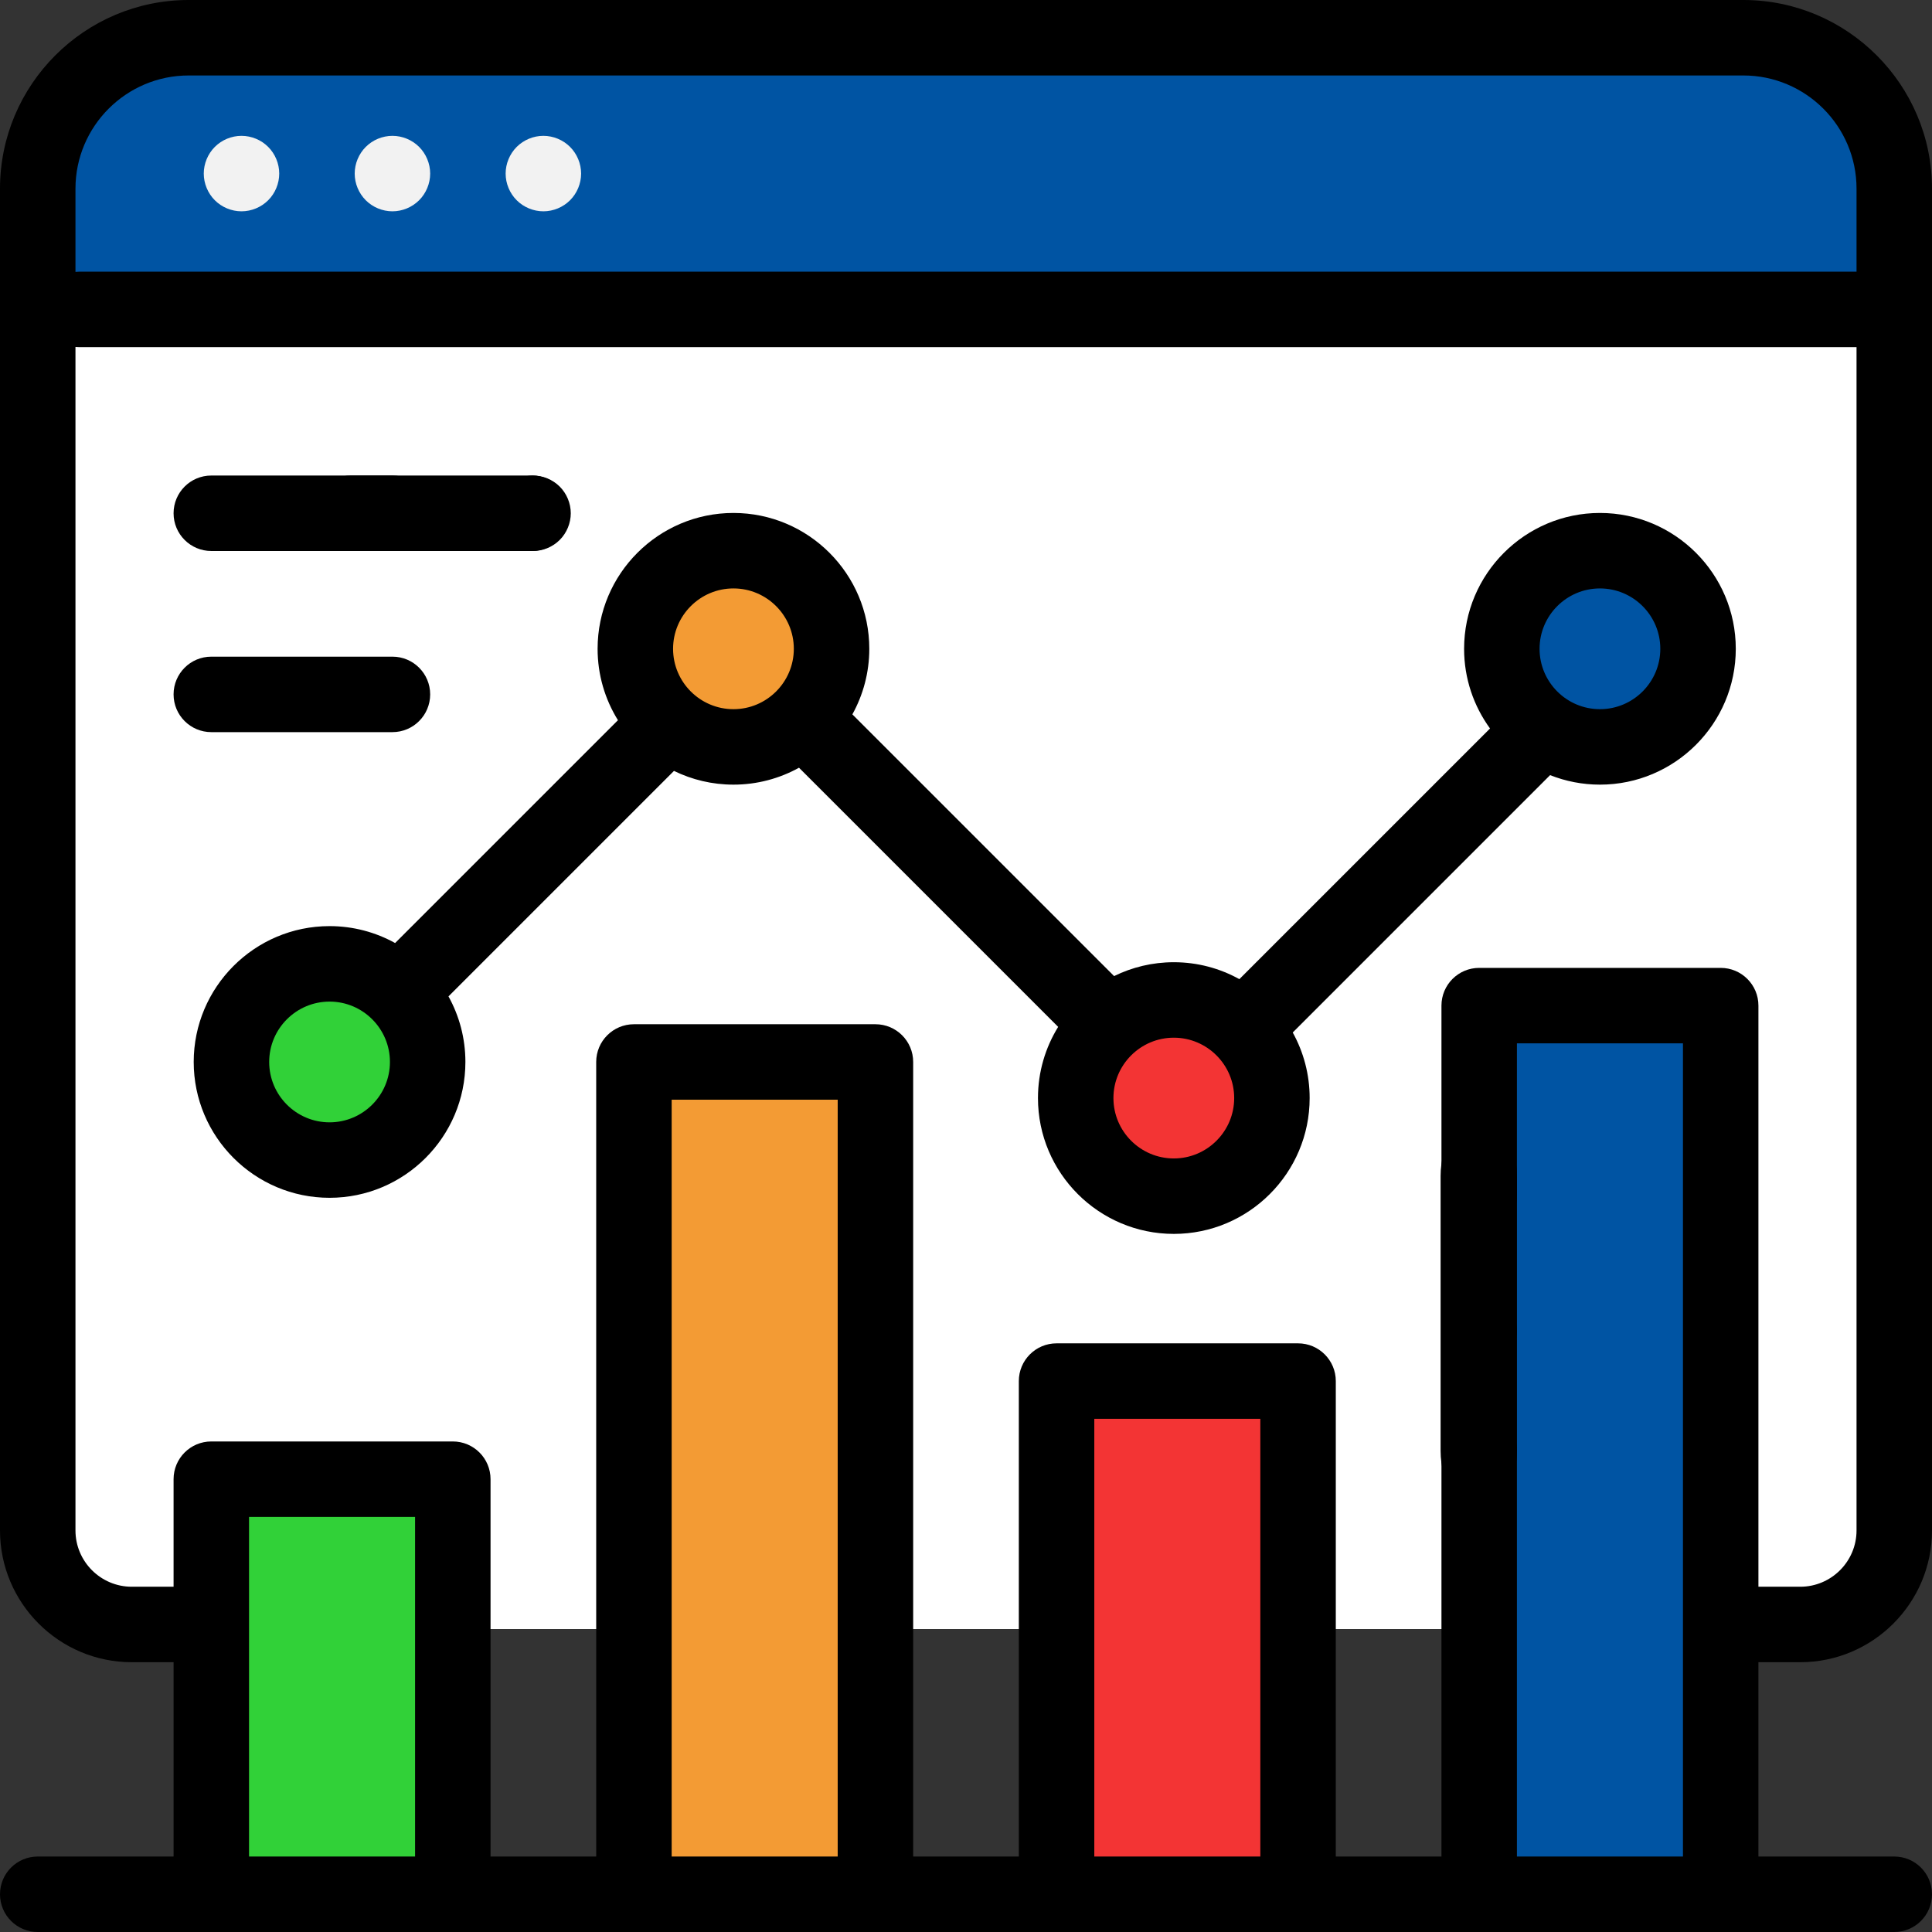 <svg width="253" height="253" viewBox="0 0 253 253" fill="none" xmlns="http://www.w3.org/2000/svg">
<rect x="0" y="0" width="253" height="253" fill="#333333" stroke="none"/>
<path d="M40.52 213.328H24.707C13.791 213.328 4.941 204.479 4.941 193.563V24.707C4.941 13.791 13.791 4.941 24.707 4.941H228.293C239.209 4.941 248.059 13.791 248.059 24.707V193.563C248.059 204.479 239.209 213.328 228.293 213.328H208.033H40.52Z" fill="white"/>
<path d="M228.293 4.941H24.707C13.791 4.941 4.941 13.791 4.941 24.707V40.52H248.059V24.707C248.059 13.791 239.209 4.941 228.293 4.941Z" fill="#0054A3"/>
<path d="M59.297 193.703H27.672V248.059H59.297V193.703Z" fill="#31D138"/>
<path d="M169.984 180.855H138.359V248.059H169.984V180.855Z" fill="#F33434"/>
<path d="M114.641 139.066H83.016V248.059H114.641V139.066Z" fill="#F39B34"/>
<path d="M225.328 131.688H193.703V248.059H225.328V131.688Z" fill="#0054A3"/>
<path d="M96.046 97.81C103.142 97.81 108.894 92.058 108.894 84.963C108.894 77.867 103.142 72.115 96.046 72.115C88.951 72.115 83.198 77.867 83.198 84.963C83.198 92.058 88.951 97.81 96.046 97.81Z" fill="#F39B34"/>
<path d="M153.712 156.643C160.808 156.643 166.56 150.89 166.56 143.795C166.56 136.699 160.808 130.947 153.712 130.947C146.617 130.947 140.865 136.699 140.865 143.795C140.865 150.89 146.617 156.643 153.712 156.643Z" fill="#F33434"/>
<path d="M209.516 97.81C216.611 97.81 222.363 92.058 222.363 84.963C222.363 77.867 216.611 72.115 209.516 72.115C202.42 72.115 196.668 77.867 196.668 84.963C196.668 92.058 202.42 97.81 209.516 97.81Z" fill="#0054A3"/>
<path d="M43.158 151.914C50.254 151.914 56.006 146.162 56.006 139.066C56.006 131.97 50.254 126.218 43.158 126.218C36.063 126.218 30.311 131.97 30.311 139.066C30.311 146.162 36.063 151.914 43.158 151.914Z" fill="#31D138"/>
<path d="M235.746 217.67C245.26 217.67 253 209.93 253 200.416V24.707C253 11.084 241.916 0 228.293 0H24.707C11.084 0 0 11.084 0 24.707V200.416C0 209.93 7.74 217.67 17.254 217.67H22.73V243.117H4.941C2.212 243.117 0 245.33 0 248.059C0 250.787 2.212 253 4.941 253H248.059C250.788 253 253 250.787 253 248.059C253 245.33 250.788 243.117 248.059 243.117H230.27V217.67H235.746ZM24.707 9.883H228.293C236.467 9.883 243.117 16.533 243.117 24.707V35.578H10.379C10.211 35.578 10.046 35.587 9.883 35.603V24.707C9.883 16.533 16.533 9.883 24.707 9.883ZM32.613 243.117V198.645H54.355V243.117H32.613ZM87.957 243.117V144.008H109.699V243.117H87.957ZM143.301 243.117V185.797H165.043V243.117H143.301ZM198.645 243.117V189.874C198.645 187.145 196.432 184.932 193.703 184.932C190.974 184.932 188.762 187.145 188.762 189.874V243.117H174.926V180.855C174.926 178.127 172.714 175.914 169.984 175.914H138.359C135.63 175.914 133.418 178.127 133.418 180.855V243.117H119.582V139.067C119.582 136.338 117.37 134.126 114.641 134.126H83.016C80.287 134.126 78.074 136.338 78.074 139.067V243.117H64.238V193.703C64.238 190.974 62.026 188.762 59.297 188.762H27.672C24.943 188.762 22.73 190.974 22.73 193.703V207.787H17.254C13.189 207.787 9.883 204.48 9.883 200.416V45.436C10.046 45.452 10.211 45.461 10.379 45.461H243.117V200.416C243.117 204.48 239.81 207.787 235.746 207.787H230.27V131.688C230.27 128.96 228.057 126.747 225.328 126.747H193.703C190.974 126.747 188.762 128.96 188.762 131.688V156.642C188.762 159.371 190.974 161.583 193.703 161.583C196.432 161.583 198.645 159.371 198.645 156.642V136.63H220.387V243.117H198.645Z" fill="black"/>
<path d="M109.731 27.672H221.375C224.104 27.672 226.317 25.459 226.317 22.73C226.317 20.002 224.104 17.789 221.375 17.789H109.731C107.002 17.789 104.79 20.002 104.79 22.73C104.79 25.459 107.002 27.672 109.731 27.672Z" fill="#0054A3"/>
<path d="M51.391 27.672C52.69 27.672 53.965 27.143 54.884 26.224C55.803 25.305 56.332 24.03 56.332 22.73C56.332 21.431 55.803 20.156 54.884 19.237C53.965 18.318 52.69 17.789 51.391 17.789C50.091 17.789 48.816 18.317 47.897 19.237C46.978 20.156 46.449 21.431 46.449 22.73C46.449 24.03 46.978 25.305 47.897 26.224C48.816 27.143 50.091 27.672 51.391 27.672Z" fill="#F2F2F2"/>
<path d="M31.625 27.672C32.925 27.672 34.2 27.143 35.119 26.224C36.038 25.305 36.566 24.03 36.566 22.73C36.566 21.431 36.038 20.156 35.119 19.237C34.2 18.318 32.925 17.789 31.625 17.789C30.325 17.789 29.05 18.317 28.131 19.237C27.212 20.156 26.684 21.431 26.684 22.73C26.684 24.03 27.212 25.305 28.131 26.224C29.05 27.143 30.325 27.672 31.625 27.672Z" fill="#F2F2F2"/>
<path d="M71.156 27.672C72.456 27.672 73.731 27.143 74.65 26.224C75.569 25.305 76.098 24.03 76.098 22.73C76.098 21.431 75.569 20.156 74.65 19.237C73.731 18.318 72.461 17.789 71.156 17.789C69.857 17.789 68.582 18.317 67.663 19.237C66.744 20.156 66.215 21.431 66.215 22.73C66.215 24.03 66.744 25.305 67.663 26.224C68.582 27.143 69.857 27.672 71.156 27.672Z" fill="#F2F2F2"/>
<path d="M193.703 169.312C192.404 169.312 191.129 169.837 190.21 170.76C189.29 171.679 188.762 172.954 188.762 174.254C188.762 175.553 189.29 176.828 190.21 177.747C191.129 178.666 192.404 179.195 193.703 179.195C195.003 179.195 196.278 178.666 197.197 177.747C198.116 176.828 198.645 175.553 198.645 174.254C198.645 172.949 198.116 171.679 197.197 170.76C196.278 169.836 195.003 169.312 193.703 169.312Z" fill="black"/>
<path d="M209.516 102.751C219.325 102.751 227.305 94.771 227.305 84.962C227.305 75.153 219.325 67.173 209.516 67.173C199.706 67.173 191.727 75.153 191.727 84.962C191.727 88.858 192.989 92.464 195.122 95.397L162.298 128.221C159.751 126.811 156.825 126.005 153.713 126.005C150.909 126.005 148.255 126.66 145.894 127.821L111.62 93.548C113.03 91 113.836 88.074 113.836 84.962C113.836 75.153 105.856 67.173 96.047 67.173C86.237 67.173 78.257 75.153 78.257 84.962C78.257 88.39 79.235 91.593 80.922 94.312L51.741 123.492C49.194 122.082 46.268 121.277 43.156 121.277C33.347 121.277 25.367 129.257 25.367 139.066C25.367 148.875 33.347 156.855 43.156 156.855C52.965 156.855 60.945 148.875 60.945 139.066C60.945 135.954 60.14 133.028 58.73 130.48L88.259 100.951C90.612 102.102 93.255 102.751 96.047 102.751C99.158 102.751 102.084 101.945 104.632 100.535L138.569 134.472C136.894 137.185 135.924 140.377 135.924 143.793C135.924 153.603 143.904 161.582 153.713 161.582C163.522 161.582 171.502 153.603 171.502 143.793C171.502 140.681 170.696 137.755 169.287 135.208L202.989 101.505C205.012 102.306 207.212 102.751 209.516 102.751ZM209.516 77.056C213.875 77.056 217.422 80.603 217.422 84.962C217.422 89.321 213.875 92.868 209.516 92.868C205.156 92.868 201.609 89.321 201.609 84.962C201.609 80.603 205.156 77.056 209.516 77.056ZM43.157 146.973C38.797 146.973 35.251 143.426 35.251 139.067C35.251 134.708 38.797 131.161 43.157 131.161C47.516 131.161 51.063 134.708 51.063 139.067C51.063 143.426 47.516 146.973 43.157 146.973ZM96.047 92.868C91.688 92.868 88.141 89.321 88.141 84.962C88.141 80.603 91.688 77.056 96.047 77.056C100.406 77.056 103.953 80.603 103.953 84.962C103.953 89.321 100.406 92.868 96.047 92.868ZM153.713 151.701C149.354 151.701 145.807 148.154 145.807 143.794C145.807 139.435 149.354 135.888 153.713 135.888C158.073 135.888 161.62 139.435 161.62 143.794C161.62 148.154 158.073 151.701 153.713 151.701Z" fill="black"/>
<path d="M69.802 72.154C71.102 72.154 72.372 71.626 73.296 70.707C74.215 69.787 74.744 68.513 74.744 67.213C74.744 65.913 74.215 64.638 73.296 63.72C72.372 62.801 71.102 62.272 69.802 62.272C68.498 62.272 67.223 62.8 66.304 63.72C65.385 64.638 64.861 65.913 64.861 67.213C64.861 68.513 65.385 69.787 66.304 70.707C67.228 71.626 68.498 72.154 69.802 72.154Z" fill="black"/>
<path d="M27.672 72.155H51.391C54.12 72.155 56.332 69.942 56.332 67.213C56.332 64.485 54.12 62.272 51.391 62.272H27.672C24.943 62.272 22.73 64.485 22.73 67.213C22.73 69.942 24.943 72.155 27.672 72.155Z" fill="black"/>
<path d="M45.941 72.153H69.66C72.389 72.153 74.602 69.94 74.602 67.211C74.602 64.483 72.389 62.27 69.66 62.27H45.941C43.212 62.27 41 64.483 41 67.211C41 69.94 43.212 72.153 45.941 72.153Z" fill="black"/>
<path d="M51.391 95.874C54.12 95.874 56.332 93.661 56.332 90.932C56.332 88.204 54.12 85.991 51.391 85.991H27.672C24.943 85.991 22.73 88.204 22.73 90.932C22.73 93.661 24.943 95.874 27.672 95.874H51.391Z" fill="black"/>
<path d="M188.65 190C188.65 194.142 190.889 197.5 193.65 197.5C196.411 197.5 198.65 194.142 198.65 190L198.65 154C198.65 149.858 196.411 146.5 193.65 146.5C190.889 146.5 188.65 149.858 188.65 154L188.65 190Z" fill="black"/>
</svg>
